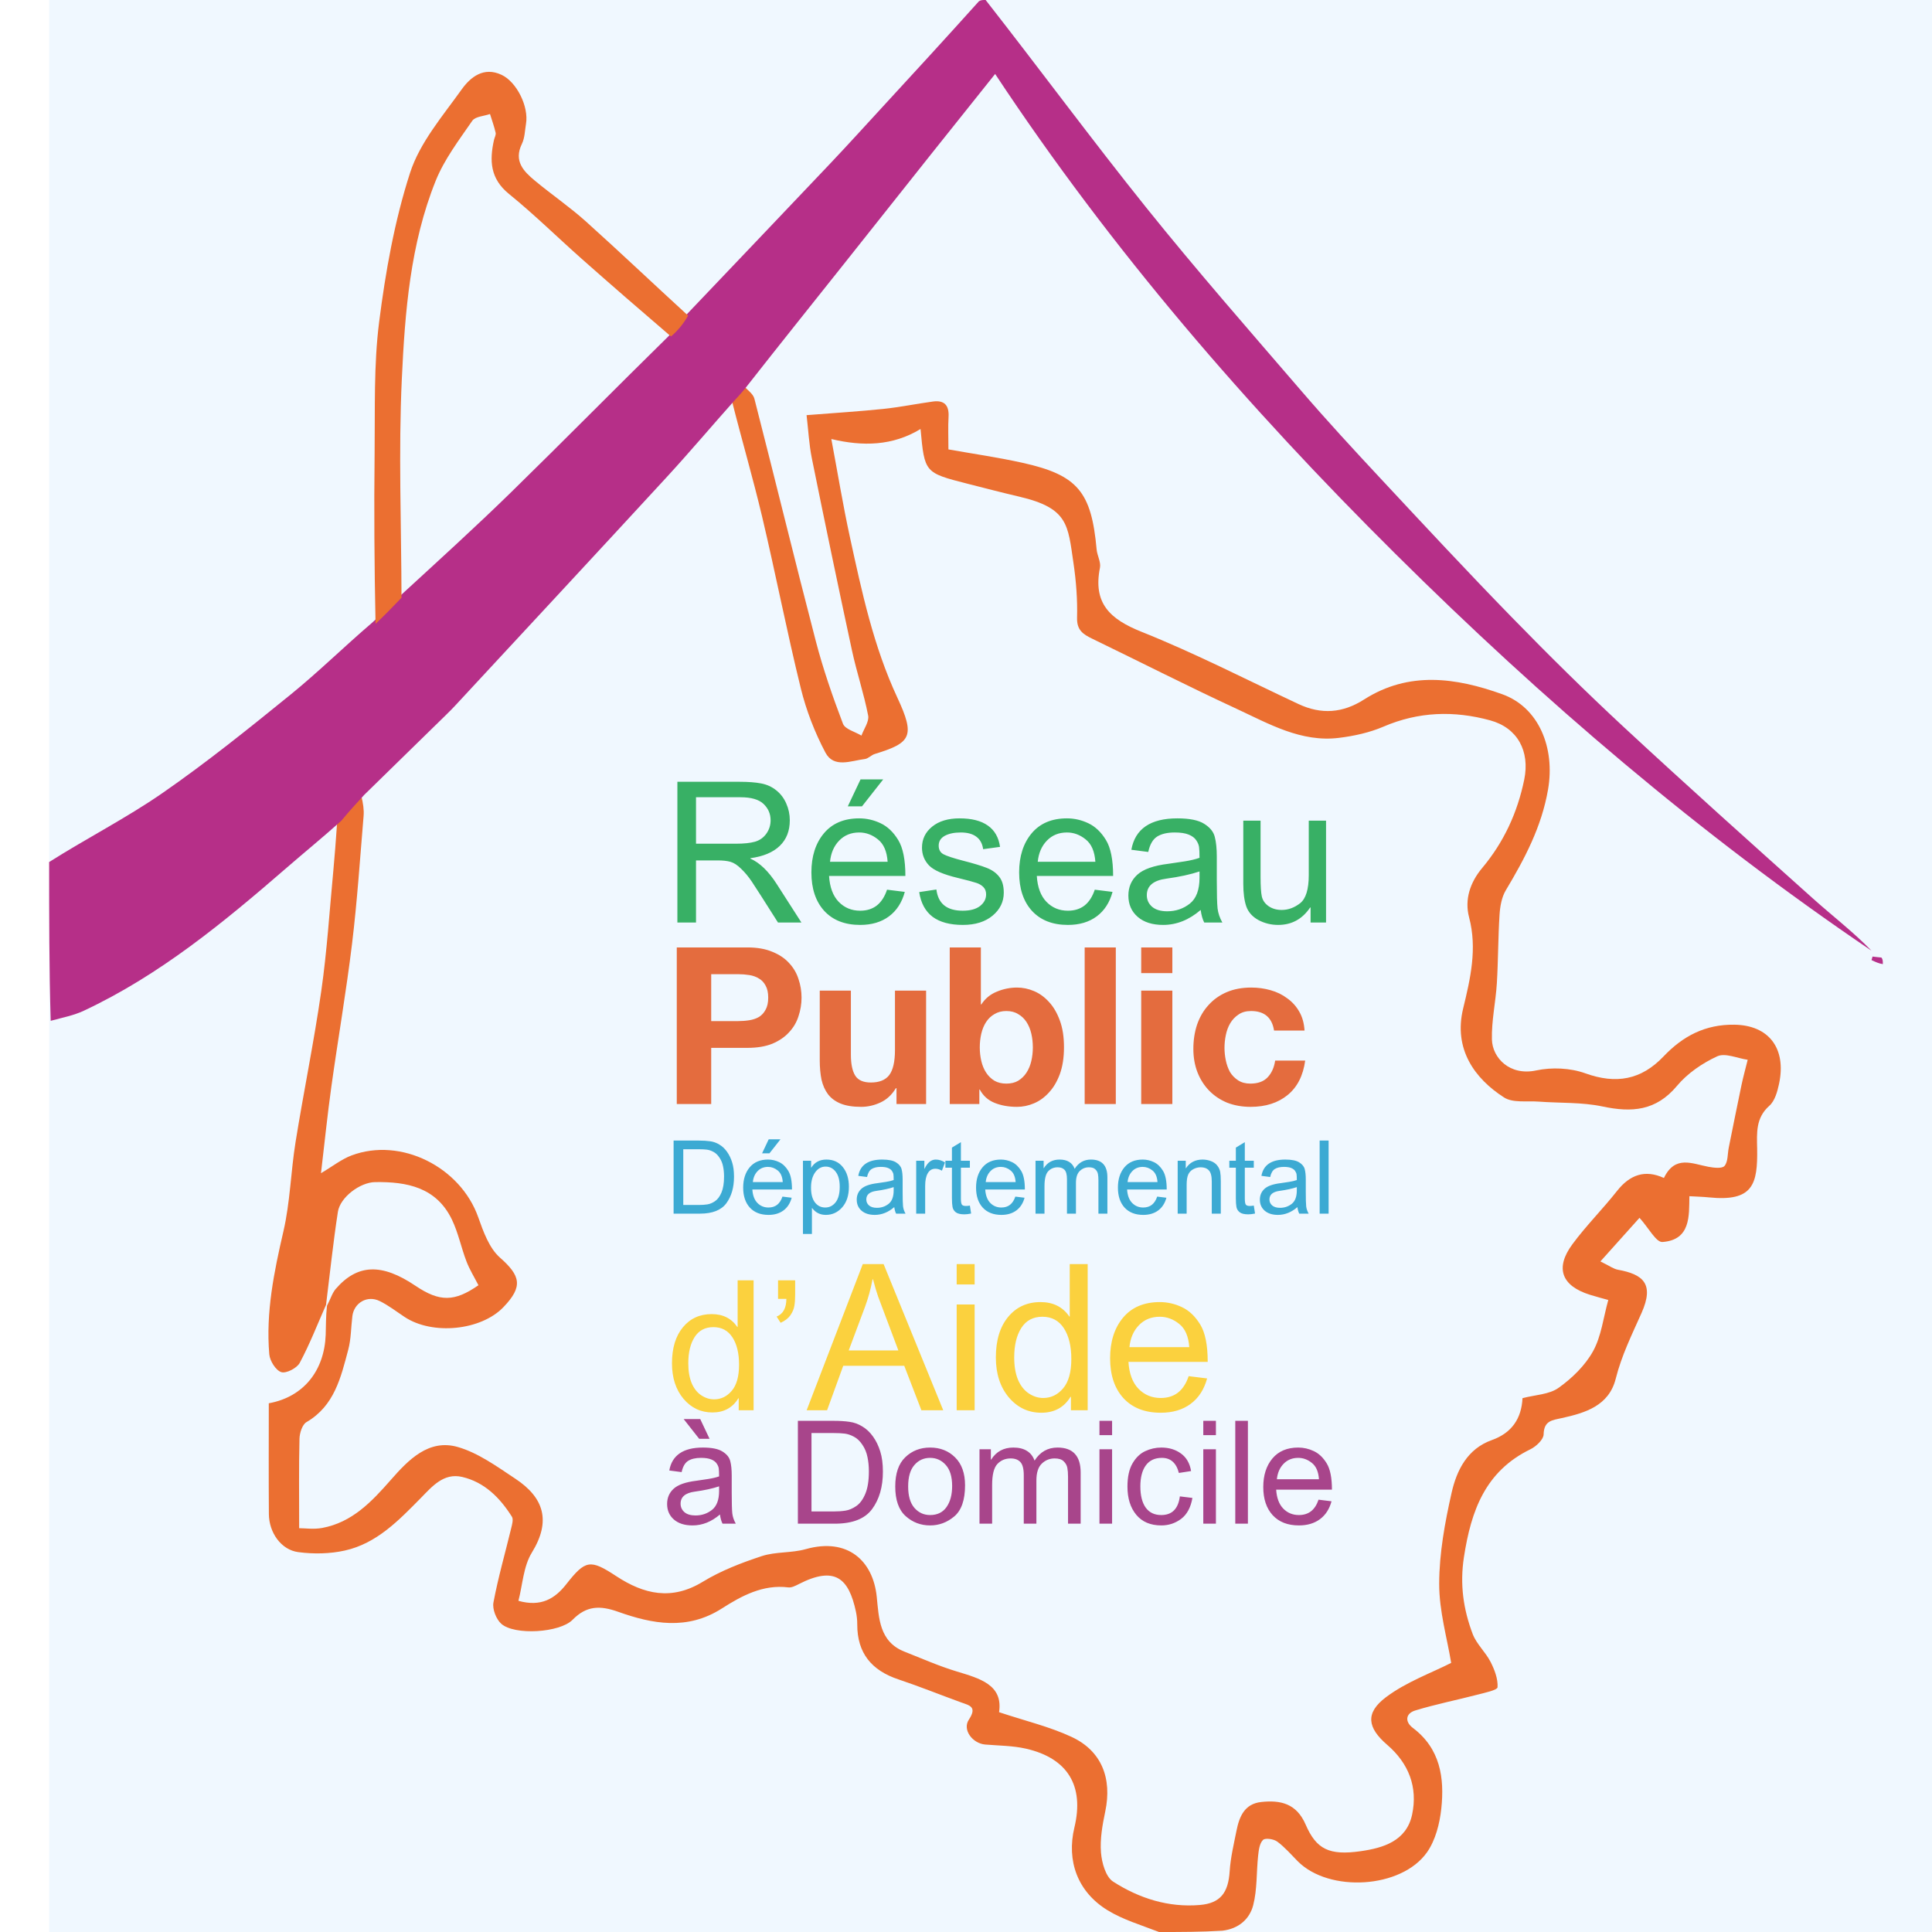 <svg width="40" height="40" viewBox="0 0 485 511" fill="white" xmlns="http://www.w3.org/2000/svg">
<rect width="100%" height="100%" fill="aliceblue" /> 
<path d="M293.557 511C288.686 509.118 283.988 507.727 279.947 505.249C272.019 500.386 269.043 492.223 271.178 483.324C273.808 472.359 269.429 465.043 258.368 462.511C254.871 461.711 251.188 461.717 247.585 461.418C244.257 461.141 241.478 457.537 243.246 454.854C245.534 451.383 243.418 451.078 241.135 450.248C235.612 448.24 230.156 446.035 224.586 444.172C217.57 441.824 213.723 437.274 213.738 429.662C213.741 428.504 213.616 427.322 213.371 426.19C211.494 417.535 207.921 414.035 198.254 418.994C197.402 419.43 196.377 419.963 195.506 419.854C188.789 419.018 183.137 422.101 177.933 425.426C168.771 431.279 159.561 429.536 150.495 426.306C145.637 424.575 142.097 424.7 138.439 428.426C135.062 431.865 123.056 432.596 119.573 429.469C118.233 428.267 117.187 425.577 117.511 423.852C118.747 417.259 120.617 410.788 122.194 404.258C122.438 403.245 122.842 401.865 122.394 401.155C119.23 396.149 115.157 392.022 109.236 390.638C104.314 389.488 101.251 393.224 98.326 396.19C92.459 402.137 86.659 408.217 78.235 410.101C74.268 410.989 69.933 411.06 65.892 410.526C61.326 409.922 58.152 405.338 58.116 400.46C58.042 390.608 58.094 380.755 58.094 371.159C67.383 369.471 72.797 362.444 73.144 353.043C73.23 350.688 73.157 348.326 73.487 345.367C74.468 343.467 74.887 341.963 75.808 340.901C81.543 334.288 87.981 334.077 96.866 340.066C103.319 344.414 107.218 344.33 113.546 339.938C112.46 337.813 111.213 335.814 110.384 333.651C108.978 329.987 108.207 326.038 106.509 322.533C102.38 314.011 94.588 312.526 86.197 312.659C82.227 312.722 76.964 316.666 76.37 320.522C75.11 328.685 74.257 336.911 73.237 345.112C70.966 350.257 68.924 355.528 66.277 360.468C65.526 361.869 62.676 363.338 61.389 362.916C59.938 362.44 58.371 359.935 58.223 358.194C57.282 347.129 59.471 336.427 61.963 325.674C63.746 317.983 63.909 309.925 65.169 302.092C67.316 288.741 70.058 275.481 71.978 262.1C73.487 251.588 74.151 240.952 75.157 230.368C75.535 226.396 75.82 222.416 76.162 217.643C78.192 214.658 80.208 212.47 82.585 210.539C83.031 212.472 83.308 214.166 83.169 215.824C82.224 227.096 81.475 238.395 80.114 249.618C78.582 262.251 76.398 274.802 74.642 287.409C73.6 294.889 72.835 302.409 71.9 310.299C74.992 308.472 77.332 306.598 79.997 305.599C93.028 300.716 108.772 308.636 113.486 321.943C114.835 325.75 116.385 330.11 119.23 332.62C124.708 337.452 125.393 340.28 120.14 345.743C114.199 351.921 101.416 353.196 94.054 348.353C91.858 346.908 89.756 345.258 87.413 344.112C84.136 342.51 80.634 344.579 80.198 348.115C79.832 351.076 79.868 354.138 79.108 356.988C77.156 364.317 75.455 371.834 68.066 376.135C66.953 376.782 66.25 379.009 66.212 380.526C66.026 388.031 66.127 395.542 66.127 404.196C67.623 404.196 69.989 404.546 72.214 404.133C80.137 402.659 85.279 397.225 90.393 391.395C94.963 386.186 100.375 380.504 108.08 382.721C113.515 384.285 118.468 387.91 123.311 391.114C130.816 396.079 132.848 402.254 127.671 410.652C125.434 414.281 125.224 419.179 124.119 423.405C130.108 425.087 133.771 422.836 136.756 419.036C141.846 412.557 143.096 412.349 149.981 416.871C157.307 421.683 164.637 423.392 172.856 418.379C177.669 415.444 183.092 413.354 188.468 411.584C192.145 410.373 196.335 410.802 200.086 409.743C211.17 406.615 217.908 412.776 218.89 422.325C219.466 427.924 219.541 434.22 226.228 436.85C230.795 438.647 235.305 440.654 239.989 442.071C246.223 443.957 252.333 445.627 251.248 452.861C258.17 455.165 264.582 456.674 270.434 459.402C278.412 463.12 281.168 470.399 279.329 479.139C278.581 482.692 277.918 486.418 278.202 489.986C278.416 492.684 279.458 496.419 281.41 497.673C288.285 502.091 296.032 504.567 304.366 503.853C309.835 503.384 311.879 500.567 312.24 494.932C312.47 491.346 313.328 487.791 314.035 484.248C314.782 480.501 316.145 477.104 320.583 476.617C325.717 476.055 329.922 477.02 332.333 482.584C335.162 489.117 338.549 490.828 346.953 489.618C352.823 488.773 358.988 486.96 360.487 479.975C362.05 472.687 359.586 466.38 353.902 461.492C348.687 457.008 348.007 453.098 353.555 448.915C358.946 444.851 365.598 442.486 370.824 439.82C369.767 433.346 367.636 426.105 367.655 418.869C367.675 410.834 369.162 402.691 370.944 394.81C372.291 388.857 375.1 383.2 381.58 380.889C386.843 379.014 389.429 375.208 389.692 369.802C393.053 368.918 396.735 368.85 399.223 367.079C402.792 364.539 406.248 361.182 408.35 357.386C410.539 353.435 411.062 348.548 412.379 343.835C411.258 343.519 409.369 343.037 407.51 342.454C400.027 340.106 398.231 335.41 402.877 329.11C406.513 324.18 410.896 319.817 414.695 314.998C418.102 310.676 422.125 309.282 427.094 311.567C430.047 305.433 434.579 307.812 438.855 308.606C440.278 308.871 442.481 309.139 443.126 308.375C444.066 307.262 443.907 305.215 444.238 303.57C445.353 298.041 446.451 292.509 447.612 286.99C448.085 284.746 448.703 282.533 449.254 280.305C446.533 279.919 443.306 278.417 441.198 279.386C437.26 281.196 433.32 283.889 430.55 287.206C425.01 293.838 418.606 294.302 410.869 292.658C405.393 291.495 399.616 291.791 393.978 291.368C390.875 291.135 387.144 291.771 384.803 290.266C377.099 285.314 371.368 277.538 373.998 266.713C375.899 258.883 377.761 250.929 375.562 242.614C374.327 237.946 375.817 233.41 379.015 229.592C384.732 222.766 388.358 214.956 390.152 206.18C391.679 198.709 388.413 192.516 381.137 190.529C371.595 187.922 362.221 188.199 352.936 192.185C349.247 193.769 345.143 194.668 341.141 195.16C331.116 196.393 322.608 191.43 314.008 187.446C301.175 181.501 288.562 175.075 275.83 168.906C273.464 167.76 271.791 166.66 271.876 163.399C272.003 158.592 271.634 153.718 270.93 148.954C269.437 138.865 269.609 134.415 256.648 131.376C252.037 130.295 247.45 129.106 242.861 127.933C231.545 125.04 231.547 125.032 230.479 113.47C223.099 117.953 215.202 118.111 206.879 116.118C208.586 125.211 209.966 133.663 211.786 142.019C214.939 156.492 218.013 170.928 224.358 184.549C229.12 194.771 227.976 196.488 218.376 199.422C217.447 199.706 216.66 200.645 215.744 200.757C212.088 201.205 207.54 203.255 205.31 199.038C202.491 193.709 200.244 187.901 198.803 182.037C195.109 167.009 192.161 151.796 188.594 136.734C186.169 126.491 183.202 116.379 180.545 105.851C181.627 104.329 182.641 103.164 183.656 102C184.641 103.139 186.192 104.13 186.528 105.438C192.012 126.798 197.216 148.231 202.776 169.57C204.708 176.984 207.236 184.264 209.959 191.424C210.515 192.885 213.164 193.536 214.848 194.561C215.487 192.783 216.928 190.849 216.62 189.258C215.496 183.456 213.585 177.813 212.338 172.03C208.693 155.128 205.168 138.199 201.733 121.253C200.982 117.545 200.797 113.721 200.333 109.803C207.509 109.236 214.077 108.836 220.616 108.158C225.015 107.703 229.367 106.8 233.753 106.201C236.744 105.793 238.065 107.178 237.885 110.269C237.729 112.957 237.852 115.661 237.852 118.866C244.386 120.03 250.964 120.968 257.432 122.404C272.037 125.647 275.67 130.054 277.05 145.321C277.198 146.956 278.228 148.668 277.931 150.158C276.046 159.598 280.602 163.782 288.944 167.114C303.07 172.757 316.661 179.762 330.463 186.224C336.474 189.039 342.143 188.618 347.775 185.02C359.648 177.436 372.109 179.23 384.345 183.622C394.012 187.092 398.349 197.784 396.451 208.8C394.748 218.678 390.287 227.102 385.28 235.464C384.187 237.29 383.762 239.709 383.621 241.894C383.229 247.938 383.275 254.01 382.907 260.056C382.604 265.038 381.468 270.013 381.604 274.965C381.735 279.758 386.278 284.626 393.3 283.125C397.428 282.243 402.333 282.456 406.285 283.879C414.422 286.81 421.069 285.65 426.992 279.42C432.089 274.059 437.984 270.919 445.734 271.026C454.78 271.151 459.562 277.214 457.541 286.69C457.104 288.736 456.42 291.196 454.981 292.466C451.338 295.684 451.679 299.673 451.751 303.774C451.915 313.235 450.698 317.9 438.964 316.697C437.361 316.532 435.746 316.501 433.829 316.39C433.738 321.56 434.214 327.938 426.712 328.502C425.029 328.628 423.051 324.763 420.636 322.106C417.794 325.276 414.283 329.192 410.296 333.639C412.667 334.788 413.748 335.62 414.939 335.837C421.507 337.034 424.641 339.489 421.183 347.258C418.632 352.99 415.898 358.489 414.352 364.649C412.55 371.829 406.309 373.695 400.107 375.068C397.544 375.636 395.363 375.734 395.277 379.389C395.245 380.756 393.283 382.594 391.774 383.327C379.857 389.115 376.095 399.548 374.203 411.824C373.083 419.085 374.052 425.649 376.506 432.161C377.514 434.836 379.908 436.947 381.236 439.541C382.294 441.608 383.226 444.051 383.092 446.258C383.045 447.029 379.685 447.73 377.778 448.227C372.288 449.658 366.704 450.759 361.287 452.421C358.813 453.181 358.479 455.355 360.7 457.028C367.943 462.484 369.086 470.237 368.212 478.377C367.787 482.343 366.671 486.733 364.437 489.91C357.65 499.559 338.52 500.613 330.255 492.3C328.481 490.516 326.821 488.56 324.817 487.087C323.878 486.397 321.664 486.062 321.061 486.647C320.145 487.537 319.925 489.345 319.767 490.802C319.293 495.186 319.549 499.737 318.454 503.941C317.518 507.537 314.661 510.151 310.305 510.654C304.782 511 299.404 511 293.557 511Z" fill="#EB6F31"/>
<path d="M184.917 101.682C183.782 103.166 182.768 104.329 181.34 105.849C175.079 112.868 169.361 119.652 163.36 126.172C144.767 146.374 126.068 166.476 107.405 186.612C106.608 187.472 105.775 188.298 104.938 189.117C97.752 196.147 90.562 203.172 83.374 210.198C81.358 212.384 79.342 214.57 77.258 217.102C72.401 221.461 67.556 225.408 62.836 229.501C46.192 243.935 29.237 257.923 9.131 267.348C6.516 268.574 3.593 269.132 0.407 270C0 256.159 0 242.317 0 228.002C10.005 221.666 20.402 216.378 29.915 209.794C41.663 201.662 52.838 192.657 63.948 183.638C71.155 177.786 77.803 171.235 85.331 164.78C88.144 162.281 90.328 160.001 92.822 157.603C102.841 148.389 112.707 139.457 122.22 130.157C136.163 116.527 149.852 102.634 163.969 88.775C165.755 86.828 167.223 84.959 168.691 83.09C181.326 69.814 193.979 56.556 206.585 43.252C211.165 38.419 215.638 33.482 220.148 28.582C228.713 19.277 237.271 9.965 245.925 0.328C246.466 0 246.912 0 247.693 0C262.059 18.348 275.767 36.959 290.217 54.965C303.498 71.514 317.499 87.483 331.341 103.568C338.075 111.393 345.084 118.984 352.126 126.533C363.638 138.873 375.131 151.236 386.909 163.316C396.607 173.264 406.493 183.049 416.675 192.491C433.133 207.75 449.852 222.725 466.569 237.698C471.696 242.29 477.176 246.483 482 251.455C436.583 220.715 395.035 185.159 356.14 146.552C317.051 107.752 281.02 66.186 250.206 19.562C244.253 27.017 238.71 33.937 233.191 40.876C225.376 50.702 217.59 60.552 209.77 70.374C201.539 80.714 193.283 91.033 184.917 101.682Z" fill="#B62F88"/>
<path d="M485 255C484 254.876 483 254.407 482 253.938C482.093 253.625 482.186 253.313 482.279 253C482.934 253.085 483.589 253.17 484.622 253.263C485 253.732 485 254.193 485 255Z" fill="#B62F88"/>
<path d="M93.195 158.098C91.013 160.373 88.831 162.649 86.328 165C86.02 149.955 85.908 134.832 86.083 119.713C86.216 108.184 85.831 96.545 87.279 85.162C88.971 71.852 91.354 58.423 95.461 45.707C98.047 37.7 104.068 30.706 109.103 23.659C111.434 20.398 114.934 17.554 119.688 19.807C123.688 21.702 126.894 28.216 126.124 32.741C125.821 34.523 125.808 36.469 125.045 38.035C122.813 42.618 125.492 45.313 128.498 47.808C132.925 51.484 137.706 54.746 141.98 58.585C151.005 66.694 159.8 75.062 169 83.48C167.844 85.5 166.377 87.365 164.472 88.995C156.321 82.011 148.577 75.298 140.906 68.502C134.456 62.787 128.301 56.713 121.618 51.294C116.642 47.26 116.43 42.471 117.663 36.998C117.807 36.361 118.222 35.673 118.092 35.106C117.708 33.429 117.114 31.802 116.602 30.155C114.999 30.724 112.697 30.807 111.913 31.946C108.402 37.051 104.525 42.132 102.238 47.815C95.509 64.542 94.109 82.46 93.281 100.185C92.38 119.448 93.152 138.79 93.195 158.098Z" fill="#EB6F31"/>
<path d="M186.32 373H182.383V369.836H182.289C180.773 372.336 178.484 373.586 175.422 373.586C172.375 373.586 169.828 372.383 167.781 369.977C165.75 367.555 164.734 364.422 164.734 360.578C164.734 356.562 165.695 353.391 167.617 351.062C169.539 348.734 172.078 347.57 175.234 347.57C178.203 347.57 180.461 348.703 182.008 350.969H182.102V338.641H186.32V373ZM175.867 370.117C177.711 370.117 179.273 369.359 180.555 367.844C181.836 366.328 182.477 364.031 182.477 360.953C182.477 357.922 181.891 355.508 180.719 353.711C179.547 351.914 177.867 351.016 175.68 351.016C173.492 351.016 171.836 351.898 170.711 353.664C169.602 355.414 169.047 357.719 169.047 360.578C169.047 362.641 169.344 364.391 169.938 365.828C170.547 367.25 171.391 368.32 172.469 369.039C173.547 369.758 174.68 370.117 175.867 370.117ZM197.312 342.461C197.312 343.586 197.242 344.562 197.102 345.391C196.977 346.203 196.633 347.023 196.07 347.852C195.508 348.664 194.641 349.336 193.469 349.867L192.414 348.227C194.117 347.539 194.977 345.977 194.992 343.539H192.789V338.641H197.312V342.461ZM236.477 373H230.702L226.167 361.24H210.03L205.759 373H200.354L215.198 334.346H220.709L236.477 373ZM224.611 357.18C221.447 348.812 219.663 344.066 219.259 342.941C218.854 341.799 218.406 340.278 217.914 338.38H217.782C217.29 340.981 216.631 343.39 215.805 345.604L211.48 357.18H224.611ZM244.782 373H240.036V345.024H244.782V373ZM244.782 339.725H240.036V334.346H244.782V339.725ZM274.683 373H270.253V369.44H270.147C268.442 372.253 265.867 373.659 262.422 373.659C258.994 373.659 256.129 372.306 253.826 369.599C251.541 366.874 250.398 363.35 250.398 359.025C250.398 354.508 251.479 350.939 253.642 348.32C255.804 345.701 258.66 344.392 262.211 344.392C265.551 344.392 268.091 345.666 269.831 348.215H269.937V334.346H274.683V373ZM262.923 369.757C264.997 369.757 266.755 368.904 268.196 367.199C269.638 365.494 270.358 362.91 270.358 359.447C270.358 356.037 269.699 353.321 268.381 351.3C267.062 349.278 265.173 348.268 262.712 348.268C260.251 348.268 258.388 349.261 257.122 351.247C255.874 353.216 255.25 355.809 255.25 359.025C255.25 361.346 255.584 363.314 256.252 364.932C256.938 366.531 257.887 367.735 259.1 368.544C260.312 369.353 261.587 369.757 262.923 369.757ZM306.429 360.212H285.467C285.66 363.306 286.539 365.67 288.104 367.305C289.686 368.939 291.654 369.757 294.01 369.757C295.82 369.757 297.341 369.282 298.571 368.333C299.802 367.366 300.742 365.916 301.393 363.982L306.271 364.589C305.479 367.507 304.029 369.748 301.92 371.312C299.811 372.877 297.174 373.659 294.01 373.659C289.809 373.659 286.521 372.376 284.148 369.81C281.793 367.226 280.615 363.701 280.615 359.236C280.615 354.824 281.758 351.247 284.043 348.505C286.346 345.763 289.58 344.392 293.746 344.392C295.785 344.392 297.745 344.84 299.626 345.736C301.524 346.633 303.133 348.162 304.451 350.324C305.77 352.469 306.429 355.765 306.429 360.212ZM301.551 356.31C301.357 353.462 300.47 351.414 298.888 350.166C297.323 348.9 295.609 348.268 293.746 348.268C291.514 348.268 289.677 349.015 288.235 350.509C286.794 352.003 285.959 353.937 285.73 356.31H301.551Z" fill="#FBD13E"/>
<path d="M165.162 301.673H171.833C173.002 301.673 174.008 301.734 174.852 301.857C175.696 301.972 176.5 302.262 177.265 302.728C178.038 303.185 178.71 303.817 179.282 304.626C179.862 305.435 180.314 306.366 180.64 307.421C180.974 308.467 181.141 309.737 181.141 311.231C181.141 314.079 180.464 316.421 179.11 318.258C177.757 320.086 175.428 321 172.123 321H165.162V301.673ZM167.72 318.706H171.859C172.703 318.706 173.455 318.653 174.114 318.548C174.782 318.442 175.454 318.157 176.131 317.691C176.816 317.225 177.383 316.46 177.832 315.397C178.28 314.333 178.504 312.927 178.504 311.178C178.504 310.211 178.416 309.311 178.24 308.476C178.073 307.632 177.757 306.867 177.291 306.182C176.834 305.487 176.307 304.982 175.709 304.666C175.111 304.34 174.527 304.143 173.956 304.072C173.393 304.002 172.668 303.967 171.78 303.967H167.72V318.706ZM196.473 314.606H185.992C186.089 316.153 186.528 317.335 187.311 318.152C188.102 318.97 189.086 319.378 190.264 319.378C191.169 319.378 191.929 319.141 192.544 318.667C193.16 318.183 193.63 317.458 193.955 316.491L196.394 316.794C195.999 318.253 195.273 319.374 194.219 320.156C193.164 320.938 191.846 321.33 190.264 321.33C188.163 321.33 186.52 320.688 185.333 319.405C184.155 318.113 183.566 316.351 183.566 314.118C183.566 311.912 184.138 310.124 185.28 308.752C186.432 307.381 188.049 306.696 190.132 306.696C191.151 306.696 192.131 306.92 193.072 307.368C194.021 307.816 194.825 308.581 195.484 309.662C196.144 310.734 196.473 312.382 196.473 314.606ZM194.034 312.655C193.938 311.231 193.494 310.207 192.703 309.583C191.92 308.95 191.063 308.634 190.132 308.634C189.016 308.634 188.097 309.007 187.376 309.754C186.656 310.501 186.238 311.468 186.124 312.655H194.034ZM193.428 301.343L190.514 305.048H188.563L190.316 301.343H193.428ZM201.588 308.818C202.476 307.403 203.808 306.696 205.583 306.696C207.42 306.696 208.87 307.364 209.934 308.7C210.997 310.027 211.529 311.758 211.529 313.894C211.529 316.17 210.94 317.981 209.762 319.326C208.584 320.662 207.139 321.33 205.425 321.33C203.922 321.33 202.718 320.732 201.812 319.537H201.747V326.379H199.374V307.012H201.536V308.818H201.588ZM205.267 319.378C206.374 319.378 207.288 318.921 208.009 318.007C208.738 317.084 209.103 315.713 209.103 313.894C209.103 312.18 208.751 310.862 208.048 309.939C207.354 309.016 206.462 308.555 205.372 308.555C204.247 308.555 203.32 309.069 202.59 310.097C201.87 311.125 201.509 312.457 201.509 314.092C201.509 315.823 201.856 317.137 202.551 318.034C203.245 318.93 204.15 319.378 205.267 319.378ZM226.505 321H224.014C223.785 320.561 223.623 319.985 223.526 319.273C221.935 320.644 220.217 321.33 218.371 321.33C216.895 321.33 215.73 320.96 214.877 320.222C214.025 319.484 213.599 318.508 213.599 317.295C213.599 316.135 214.007 315.182 214.825 314.435C215.651 313.679 217.079 313.178 219.109 312.932L221.324 312.602C222.15 312.47 222.832 312.308 223.368 312.114C223.368 311.402 223.346 310.901 223.302 310.611C223.258 310.312 223.126 310.005 222.906 309.688C222.695 309.372 222.353 309.117 221.878 308.924C221.403 308.73 220.766 308.634 219.966 308.634C218.947 308.634 218.138 308.823 217.541 309.201C216.952 309.579 216.547 310.282 216.328 311.31L214.007 311.007C214.262 309.574 214.917 308.498 215.972 307.777C217.026 307.056 218.477 306.696 220.322 306.696C222.001 306.696 223.231 306.946 224.014 307.447C224.805 307.939 225.288 308.537 225.464 309.24C225.648 309.943 225.741 310.849 225.741 311.956V315.146C225.741 317.089 225.776 318.394 225.846 319.062C225.925 319.721 226.145 320.367 226.505 321ZM223.368 314.843V313.986C222.128 314.399 220.612 314.729 218.819 314.975C217.026 315.212 216.13 315.968 216.13 317.243C216.13 317.884 216.372 318.416 216.855 318.838C217.338 319.251 218.033 319.458 218.938 319.458C220.107 319.458 221.135 319.11 222.023 318.416C222.919 317.713 223.368 316.522 223.368 314.843ZM236.947 307.447L236.129 309.636C235.541 309.293 234.965 309.122 234.402 309.122C233.515 309.122 232.842 309.521 232.385 310.321C231.928 311.112 231.7 312.224 231.7 313.657V321H229.327V307.012H231.489V309.122H231.542C232.297 307.504 233.286 306.696 234.508 306.696C235.316 306.696 236.129 306.946 236.947 307.447ZM243.855 320.974C243.152 321.114 242.559 321.185 242.075 321.185C241.038 321.185 240.282 321.004 239.808 320.644C239.333 320.275 239.043 319.809 238.938 319.247C238.832 318.684 238.779 317.902 238.779 316.9V308.845H237.052V307.012H238.779V303.532L241.152 302.095V307.012H243.525V308.845H241.152V317.032C241.152 317.735 241.223 318.236 241.363 318.535C241.513 318.825 241.882 318.97 242.471 318.97C242.813 318.97 243.165 318.935 243.525 318.864L243.855 320.974ZM258.067 314.606H247.586C247.683 316.153 248.122 317.335 248.904 318.152C249.695 318.97 250.68 319.378 251.857 319.378C252.763 319.378 253.523 319.141 254.138 318.667C254.753 318.183 255.224 317.458 255.549 316.491L257.988 316.794C257.592 318.253 256.867 319.374 255.812 320.156C254.758 320.938 253.439 321.33 251.857 321.33C249.757 321.33 248.113 320.688 246.927 319.405C245.749 318.113 245.16 316.351 245.16 314.118C245.16 311.912 245.731 310.124 246.874 308.752C248.025 307.381 249.643 306.696 251.726 306.696C252.745 306.696 253.725 306.92 254.666 307.368C255.615 307.816 256.419 308.581 257.078 309.662C257.737 310.734 258.067 312.382 258.067 314.606ZM255.628 312.655C255.531 311.231 255.087 310.207 254.296 309.583C253.514 308.95 252.657 308.634 251.726 308.634C250.609 308.634 249.691 309.007 248.97 309.754C248.25 310.501 247.832 311.468 247.718 312.655H255.628ZM279.899 321H277.526V312.167C277.526 311.517 277.482 310.963 277.394 310.506C277.306 310.04 277.078 309.631 276.708 309.28C276.348 308.919 275.781 308.739 275.008 308.739C274.076 308.739 273.272 309.064 272.595 309.715C271.918 310.365 271.58 311.42 271.58 312.879V321H269.207V311.903C269.207 310.69 268.992 309.86 268.561 309.412C268.139 308.963 267.537 308.739 266.755 308.739C265.735 308.739 264.896 309.091 264.237 309.794C263.586 310.497 263.261 311.811 263.261 313.736V321H260.888V307.012H263.024V308.963H263.077C264.026 307.452 265.419 306.696 267.256 306.696C268.284 306.696 269.128 306.902 269.787 307.315C270.455 307.72 270.938 308.331 271.237 309.148C272.274 307.513 273.711 306.696 275.548 306.696C276.999 306.696 278.084 307.087 278.805 307.869C279.534 308.651 279.899 309.825 279.899 311.389V321ZM295.587 314.606H285.106C285.203 316.153 285.643 317.335 286.425 318.152C287.216 318.97 288.2 319.378 289.378 319.378C290.283 319.378 291.043 319.141 291.659 318.667C292.274 318.183 292.744 317.458 293.069 316.491L295.508 316.794C295.113 318.253 294.388 319.374 293.333 320.156C292.278 320.938 290.96 321.33 289.378 321.33C287.277 321.33 285.634 320.688 284.447 319.405C283.27 318.113 282.681 316.351 282.681 314.118C282.681 311.912 283.252 310.124 284.395 308.752C285.546 307.381 287.163 306.696 289.246 306.696C290.266 306.696 291.246 306.92 292.186 307.368C293.135 307.816 293.939 308.581 294.599 309.662C295.258 310.734 295.587 312.382 295.587 314.606ZM293.148 312.655C293.052 311.231 292.608 310.207 291.817 309.583C291.035 308.95 290.178 308.634 289.246 308.634C288.13 308.634 287.211 309.007 286.491 309.754C285.77 310.501 285.353 311.468 285.238 312.655H293.148ZM309.892 321H307.505V312.497C307.505 311.064 307.246 310.08 306.728 309.543C306.218 309.007 305.506 308.739 304.592 308.739C303.889 308.739 303.221 308.911 302.588 309.253C301.964 309.596 301.52 310.08 301.256 310.704C300.993 311.328 300.861 312.211 300.861 313.354V321H298.488V307.012H300.624V308.99H300.676C301.177 308.225 301.792 307.654 302.522 307.276C303.26 306.889 304.113 306.696 305.08 306.696C305.818 306.696 306.547 306.828 307.268 307.091C307.989 307.355 308.551 307.75 308.956 308.278C309.369 308.805 309.628 309.368 309.733 309.965C309.839 310.563 309.892 311.372 309.892 312.391V321ZM318.949 320.974C318.246 321.114 317.652 321.185 317.169 321.185C316.132 321.185 315.376 321.004 314.901 320.644C314.427 320.275 314.137 319.809 314.031 319.247C313.926 318.684 313.873 317.902 313.873 316.9V308.845H312.146V307.012H313.873V303.532L316.246 302.095V307.012H318.619V308.845H316.246V317.032C316.246 317.735 316.316 318.236 316.457 318.535C316.606 318.825 316.976 318.97 317.564 318.97C317.907 318.97 318.259 318.935 318.619 318.864L318.949 320.974ZM333.134 321H330.643C330.414 320.561 330.251 319.985 330.155 319.273C328.564 320.644 326.846 321.33 325 321.33C323.523 321.33 322.359 320.96 321.506 320.222C320.654 319.484 320.228 318.508 320.228 317.295C320.228 316.135 320.636 315.182 321.454 314.435C322.28 313.679 323.708 313.178 325.738 312.932L327.953 312.602C328.779 312.47 329.46 312.308 329.997 312.114C329.997 311.402 329.975 310.901 329.931 310.611C329.887 310.312 329.755 310.005 329.535 309.688C329.324 309.372 328.981 309.117 328.507 308.924C328.032 308.73 327.395 308.634 326.595 308.634C325.576 308.634 324.767 308.823 324.169 309.201C323.581 309.579 323.176 310.282 322.957 311.31L320.636 311.007C320.891 309.574 321.546 308.498 322.601 307.777C323.655 307.056 325.105 306.696 326.951 306.696C328.63 306.696 329.86 306.946 330.643 307.447C331.434 307.939 331.917 308.537 332.093 309.24C332.277 309.943 332.37 310.849 332.37 311.956V315.146C332.37 317.089 332.405 318.394 332.475 319.062C332.554 319.721 332.774 320.367 333.134 321ZM329.997 314.843V313.986C328.757 314.399 327.241 314.729 325.448 314.975C323.655 315.212 322.759 315.968 322.759 317.243C322.759 317.884 323 318.416 323.484 318.838C323.967 319.251 324.662 319.458 325.567 319.458C326.736 319.458 327.764 319.11 328.652 318.416C329.548 317.713 329.997 316.522 329.997 314.843ZM338.408 321H336.035V301.673H338.408V321Z" fill="#3CAAD3"/>
<path d="M181.612 403H178.105C177.784 402.382 177.555 401.571 177.419 400.569C175.18 402.499 172.762 403.464 170.164 403.464C168.086 403.464 166.447 402.944 165.247 401.905C164.047 400.866 163.447 399.493 163.447 397.786C163.447 396.153 164.022 394.811 165.173 393.76C166.336 392.696 168.346 391.991 171.203 391.645L174.32 391.181C175.483 390.995 176.442 390.766 177.196 390.494C177.196 389.492 177.165 388.787 177.104 388.379C177.042 387.958 176.856 387.525 176.547 387.08C176.25 386.635 175.768 386.276 175.1 386.004C174.432 385.732 173.535 385.596 172.409 385.596C170.974 385.596 169.836 385.862 168.995 386.394C168.166 386.925 167.597 387.915 167.288 389.362L164.022 388.936C164.381 386.919 165.303 385.404 166.787 384.39C168.271 383.375 170.312 382.868 172.91 382.868C175.273 382.868 177.005 383.221 178.105 383.926C179.219 384.618 179.899 385.46 180.146 386.449C180.406 387.439 180.536 388.713 180.536 390.271V394.762C180.536 397.495 180.586 399.332 180.685 400.272C180.796 401.2 181.105 402.109 181.612 403ZM177.196 394.335V393.129C175.452 393.71 173.318 394.174 170.795 394.521C168.271 394.854 167.01 395.918 167.01 397.712C167.01 398.615 167.35 399.363 168.03 399.957C168.711 400.538 169.688 400.829 170.962 400.829C172.607 400.829 174.054 400.34 175.304 399.363C176.565 398.374 177.196 396.698 177.196 394.335ZM174.673 380.549H171.927L167.826 375.335H172.205L174.673 380.549ZM198.033 375.799H207.422C209.067 375.799 210.483 375.885 211.671 376.059C212.858 376.219 213.99 376.628 215.066 377.283C216.155 377.926 217.101 378.817 217.905 379.955C218.722 381.093 219.359 382.404 219.816 383.889C220.286 385.361 220.521 387.148 220.521 389.251C220.521 393.259 219.569 396.555 217.664 399.141C215.759 401.714 212.481 403 207.83 403H198.033V375.799ZM201.633 399.771H207.459C208.646 399.771 209.704 399.697 210.632 399.549C211.572 399.4 212.518 398.998 213.471 398.343C214.436 397.687 215.233 396.611 215.864 395.114C216.495 393.618 216.811 391.638 216.811 389.177C216.811 387.816 216.687 386.548 216.439 385.373C216.204 384.186 215.759 383.109 215.104 382.145C214.46 381.167 213.718 380.456 212.877 380.011C212.036 379.553 211.213 379.275 210.409 379.176C209.618 379.077 208.597 379.027 207.348 379.027H201.633V399.771ZM233.009 382.868C235.668 382.868 237.87 383.734 239.614 385.466C241.371 387.198 242.249 389.659 242.249 392.851C242.249 396.722 241.303 399.462 239.41 401.07C237.518 402.666 235.384 403.464 233.009 403.464C230.522 403.464 228.364 402.641 226.533 400.996C224.702 399.351 223.787 396.741 223.787 393.166C223.787 389.702 224.672 387.123 226.44 385.429C228.209 383.722 230.399 382.868 233.009 382.868ZM233.009 400.718C234.914 400.718 236.361 400.013 237.351 398.603C238.34 397.192 238.835 395.337 238.835 393.036C238.835 390.575 238.272 388.719 237.146 387.47C236.033 386.22 234.654 385.596 233.009 385.596C231.314 385.596 229.923 386.233 228.834 387.507C227.745 388.769 227.201 390.655 227.201 393.166C227.201 395.665 227.752 397.551 228.853 398.825C229.966 400.087 231.351 400.718 233.009 400.718ZM272.827 403H269.487V390.568C269.487 389.653 269.425 388.874 269.302 388.23C269.178 387.575 268.856 387 268.337 386.505C267.83 385.998 267.032 385.744 265.943 385.744C264.632 385.744 263.5 386.202 262.548 387.117C261.595 388.033 261.119 389.517 261.119 391.57V403H257.779V390.197C257.779 388.49 257.476 387.321 256.87 386.69C256.276 386.06 255.429 385.744 254.328 385.744C252.893 385.744 251.712 386.239 250.784 387.229C249.869 388.218 249.411 390.067 249.411 392.776V403H246.071V383.313H249.077V386.06H249.151C250.487 383.932 252.448 382.868 255.033 382.868C256.48 382.868 257.668 383.159 258.596 383.74C259.536 384.309 260.216 385.169 260.637 386.319C262.096 384.019 264.119 382.868 266.704 382.868C268.745 382.868 270.273 383.419 271.287 384.52C272.314 385.62 272.827 387.272 272.827 389.474V403ZM281.14 403H277.8V383.313H281.14V403ZM281.14 379.584H277.8V375.799H281.14V379.584ZM302.385 396.19C301.952 398.701 300.962 400.545 299.416 401.72C297.87 402.882 296.119 403.464 294.165 403.464C291.308 403.464 289.1 402.53 287.541 400.662C285.982 398.782 285.203 396.296 285.203 393.203C285.203 390.643 285.648 388.595 286.539 387.062C287.442 385.515 288.568 384.433 289.916 383.814C291.264 383.184 292.681 382.868 294.165 382.868C296.194 382.868 297.925 383.394 299.36 384.445C300.808 385.497 301.698 387.043 302.032 389.084L298.804 389.585C298.47 388.261 297.925 387.266 297.171 386.598C296.429 385.93 295.476 385.596 294.313 385.596C292.446 385.596 291.029 386.257 290.064 387.581C289.1 388.905 288.617 390.754 288.617 393.129C288.617 395.553 289.087 397.427 290.027 398.751C290.98 400.062 292.347 400.718 294.128 400.718C295.563 400.718 296.688 400.31 297.505 399.493C298.334 398.664 298.853 397.427 299.063 395.782L302.385 396.19ZM308.601 403H305.261V383.313H308.601V403ZM308.601 379.584H305.261V375.799H308.601V379.584ZM317.062 403H313.722V375.799H317.062V403ZM339.29 394.001H324.539C324.675 396.178 325.294 397.842 326.395 398.992C327.508 400.143 328.893 400.718 330.551 400.718C331.825 400.718 332.895 400.384 333.761 399.716C334.627 399.035 335.288 398.015 335.746 396.654L339.179 397.081C338.622 399.134 337.602 400.712 336.117 401.812C334.633 402.913 332.777 403.464 330.551 403.464C327.594 403.464 325.281 402.561 323.611 400.755C321.954 398.937 321.125 396.456 321.125 393.314C321.125 390.21 321.929 387.692 323.537 385.763C325.158 383.833 327.434 382.868 330.365 382.868C331.8 382.868 333.179 383.184 334.503 383.814C335.839 384.445 336.971 385.521 337.898 387.043C338.826 388.552 339.29 390.871 339.29 394.001ZM335.857 391.255C335.721 389.251 335.097 387.81 333.983 386.932C332.882 386.041 331.676 385.596 330.365 385.596C328.794 385.596 327.502 386.121 326.487 387.173C325.473 388.224 324.885 389.585 324.725 391.255H335.857Z" fill="#A8458B"/>
<path d="M175.108 270.076H182.184C183.228 270.076 184.233 269.999 185.2 269.844C186.167 269.689 187.017 269.399 187.752 268.974C188.487 268.51 189.067 267.872 189.492 267.06C189.956 266.248 190.188 265.185 190.188 263.87C190.188 262.555 189.956 261.492 189.492 260.68C189.067 259.868 188.487 259.249 187.752 258.824C187.017 258.36 186.167 258.051 185.2 257.896C184.233 257.741 183.228 257.664 182.184 257.664H175.108V270.076ZM166.002 250.588H184.678C187.269 250.588 189.473 250.975 191.29 251.748C193.107 252.483 194.577 253.469 195.698 254.706C196.858 255.943 197.689 257.355 198.192 258.94C198.733 260.525 199.004 262.169 199.004 263.87C199.004 265.533 198.733 267.176 198.192 268.8C197.689 270.385 196.858 271.797 195.698 273.034C194.577 274.271 193.107 275.277 191.29 276.05C189.473 276.785 187.269 277.152 184.678 277.152H175.108V292H166.002V250.588ZM231.948 292H224.118V287.824H223.944C222.9 289.564 221.546 290.821 219.884 291.594C218.221 292.367 216.52 292.754 214.78 292.754C212.576 292.754 210.758 292.464 209.328 291.884C207.936 291.304 206.834 290.492 206.022 289.448C205.21 288.365 204.63 287.07 204.282 285.562C203.972 284.015 203.818 282.314 203.818 280.458V262.014H212.054V278.95C212.054 281.425 212.44 283.281 213.214 284.518C213.987 285.717 215.36 286.316 217.332 286.316C219.574 286.316 221.198 285.659 222.204 284.344C223.209 282.991 223.712 280.787 223.712 277.732V262.014H231.948V292ZM260.18 277.036C260.18 275.76 260.045 274.542 259.774 273.382C259.504 272.222 259.078 271.197 258.498 270.308C257.918 269.419 257.184 268.723 256.294 268.22C255.444 267.679 254.4 267.408 253.162 267.408C251.964 267.408 250.92 267.679 250.03 268.22C249.141 268.723 248.406 269.419 247.826 270.308C247.246 271.197 246.821 272.222 246.55 273.382C246.28 274.542 246.144 275.76 246.144 277.036C246.144 278.273 246.28 279.472 246.55 280.632C246.821 281.792 247.246 282.817 247.826 283.706C248.406 284.595 249.141 285.311 250.03 285.852C250.92 286.355 251.964 286.606 253.162 286.606C254.4 286.606 255.444 286.355 256.294 285.852C257.184 285.311 257.918 284.595 258.498 283.706C259.078 282.817 259.504 281.792 259.774 280.632C260.045 279.472 260.18 278.273 260.18 277.036ZM238.198 250.588H246.434V265.668H246.55C247.556 264.121 248.909 263 250.61 262.304C252.35 261.569 254.148 261.202 256.004 261.202C257.512 261.202 259.001 261.511 260.47 262.13C261.94 262.749 263.254 263.696 264.414 264.972C265.613 266.248 266.58 267.891 267.314 269.902C268.049 271.874 268.416 274.233 268.416 276.978C268.416 279.723 268.049 282.101 267.314 284.112C266.58 286.084 265.613 287.708 264.414 288.984C263.254 290.26 261.94 291.207 260.47 291.826C259.001 292.445 257.512 292.754 256.004 292.754C253.8 292.754 251.828 292.406 250.088 291.71C248.348 291.014 247.034 289.835 246.144 288.172H246.028V292H238.198V250.588ZM273.887 250.588H282.123V292H273.887V250.588ZM297.077 257.374H288.841V250.588H297.077V257.374ZM288.841 262.014H297.077V292H288.841V262.014ZM323.978 272.57C323.436 269.129 321.406 267.408 317.888 267.408C316.573 267.408 315.471 267.717 314.582 268.336C313.692 268.916 312.958 269.689 312.378 270.656C311.836 271.584 311.45 272.628 311.218 273.788C310.986 274.909 310.87 276.031 310.87 277.152C310.87 278.235 310.986 279.337 311.218 280.458C311.45 281.579 311.817 282.604 312.32 283.532C312.861 284.421 313.576 285.156 314.466 285.736C315.355 286.316 316.438 286.606 317.714 286.606C319.686 286.606 321.194 286.065 322.238 284.982C323.32 283.861 323.997 282.372 324.268 280.516H332.214C331.672 284.499 330.126 287.534 327.574 289.622C325.022 291.71 321.754 292.754 317.772 292.754C315.529 292.754 313.46 292.387 311.566 291.652C309.71 290.879 308.124 289.815 306.81 288.462C305.495 287.109 304.47 285.504 303.736 283.648C303.001 281.753 302.634 279.685 302.634 277.442C302.634 275.122 302.962 272.976 303.62 271.004C304.316 268.993 305.321 267.273 306.636 265.842C307.95 264.373 309.555 263.232 311.45 262.42C313.344 261.608 315.51 261.202 317.946 261.202C319.724 261.202 321.426 261.434 323.05 261.898C324.712 262.362 326.182 263.077 327.458 264.044C328.772 264.972 329.836 266.151 330.648 267.582C331.46 268.974 331.924 270.637 332.04 272.57H323.978Z" fill="#E46C3E"/>
<path d="M198.969 244H192.773C189.066 238.143 186.764 234.546 185.867 233.209C184.97 231.872 184.022 230.729 183.023 229.781C182.042 228.816 181.111 228.207 180.23 227.953C179.367 227.699 178.216 227.572 176.777 227.572H171.09V244H166.164V206.777H182.643C184.894 206.777 186.781 206.921 188.305 207.209C189.828 207.497 191.165 208.106 192.316 209.037C193.467 209.951 194.348 211.111 194.957 212.516C195.583 213.921 195.896 215.402 195.896 216.959C195.896 219.769 195.008 222.029 193.23 223.738C191.453 225.448 188.863 226.531 185.461 226.988V227.09C187.949 228.19 190.285 230.45 192.469 233.869L198.969 244ZM171.09 223.154H181.652C183.785 223.154 185.469 222.977 186.705 222.621C187.958 222.249 188.956 221.538 189.701 220.488C190.446 219.439 190.818 218.262 190.818 216.959C190.818 215.266 190.201 213.827 188.965 212.643C187.729 211.458 185.689 210.865 182.846 210.865H171.09V223.154ZM226.467 231.686H206.281C206.467 234.665 207.314 236.941 208.82 238.516C210.344 240.09 212.24 240.877 214.508 240.877C216.251 240.877 217.715 240.42 218.9 239.506C220.085 238.575 220.991 237.178 221.617 235.316L226.314 235.9C225.553 238.71 224.156 240.868 222.125 242.375C220.094 243.882 217.555 244.635 214.508 244.635C210.462 244.635 207.297 243.399 205.012 240.928C202.743 238.439 201.609 235.046 201.609 230.746C201.609 226.497 202.71 223.053 204.91 220.412C207.128 217.771 210.242 216.451 214.254 216.451C216.217 216.451 218.105 216.883 219.916 217.746C221.744 218.609 223.293 220.082 224.562 222.164C225.832 224.229 226.467 227.403 226.467 231.686ZM221.77 227.928C221.583 225.186 220.729 223.214 219.205 222.012C217.699 220.793 216.048 220.184 214.254 220.184C212.104 220.184 210.335 220.903 208.947 222.342C207.559 223.781 206.755 225.643 206.535 227.928H221.77ZM220.602 206.143L214.99 213.277H211.232L214.609 206.143H220.602ZM247.033 224.602C246.83 223.129 246.229 222.029 245.23 221.301C244.249 220.556 242.878 220.184 241.117 220.184C239.374 220.184 237.96 220.48 236.877 221.072C235.811 221.665 235.277 222.528 235.277 223.662C235.277 224.729 235.701 225.49 236.547 225.947C237.41 226.404 239.103 226.963 241.625 227.623C244.469 228.351 246.593 228.994 247.998 229.553C249.42 230.111 250.52 230.898 251.299 231.914C252.094 232.913 252.492 234.309 252.492 236.104C252.492 238.507 251.51 240.53 249.547 242.172C247.583 243.814 244.96 244.635 241.676 244.635C238.257 244.635 235.582 243.915 233.652 242.477C231.74 241.021 230.563 238.846 230.123 235.951L234.668 235.266C234.905 237.145 235.599 238.549 236.75 239.48C237.918 240.411 239.543 240.877 241.625 240.877C243.622 240.877 245.154 240.462 246.221 239.633C247.287 238.786 247.82 237.762 247.82 236.561C247.82 235.748 247.575 235.096 247.084 234.605C246.593 234.115 245.975 233.751 245.23 233.514C244.503 233.26 242.852 232.82 240.279 232.193C236.454 231.279 233.923 230.171 232.688 228.867C231.469 227.564 230.859 226.007 230.859 224.195C230.859 221.944 231.757 220.09 233.551 218.635C235.345 217.179 237.757 216.451 240.787 216.451C244.003 216.451 246.5 217.086 248.277 218.355C250.072 219.608 251.146 221.487 251.502 223.992L247.033 224.602ZM281.412 231.686H261.227C261.413 234.665 262.259 236.941 263.766 238.516C265.289 240.09 267.185 240.877 269.453 240.877C271.197 240.877 272.661 240.42 273.846 239.506C275.031 238.575 275.936 237.178 276.562 235.316L281.26 235.9C280.498 238.71 279.102 240.868 277.07 242.375C275.039 243.882 272.5 244.635 269.453 244.635C265.408 244.635 262.242 243.399 259.957 240.928C257.689 238.439 256.555 235.046 256.555 230.746C256.555 226.497 257.655 223.053 259.855 220.412C262.073 217.771 265.188 216.451 269.199 216.451C271.163 216.451 273.05 216.883 274.861 217.746C276.689 218.609 278.238 220.082 279.508 222.164C280.777 224.229 281.412 227.403 281.412 231.686ZM276.715 227.928C276.529 225.186 275.674 223.214 274.15 222.012C272.644 220.793 270.993 220.184 269.199 220.184C267.049 220.184 265.281 220.903 263.893 222.342C262.505 223.781 261.701 225.643 261.48 227.928H276.715ZM310.307 244H305.508C305.068 243.154 304.755 242.045 304.568 240.674C301.505 243.314 298.195 244.635 294.641 244.635C291.797 244.635 289.554 243.924 287.912 242.502C286.27 241.08 285.449 239.201 285.449 236.865C285.449 234.631 286.236 232.794 287.811 231.355C289.402 229.9 292.152 228.935 296.062 228.461L300.328 227.826C301.919 227.572 303.231 227.259 304.264 226.887C304.264 225.516 304.221 224.551 304.137 223.992C304.052 223.417 303.798 222.824 303.375 222.215C302.969 221.605 302.309 221.115 301.395 220.742C300.48 220.37 299.253 220.184 297.713 220.184C295.749 220.184 294.192 220.548 293.041 221.275C291.907 222.003 291.128 223.357 290.705 225.338L286.236 224.754C286.727 221.995 287.988 219.921 290.02 218.533C292.051 217.145 294.844 216.451 298.398 216.451C301.632 216.451 304.001 216.934 305.508 217.898C307.031 218.846 307.962 219.997 308.301 221.352C308.656 222.706 308.834 224.449 308.834 226.582V232.727C308.834 236.467 308.902 238.981 309.037 240.268C309.189 241.537 309.613 242.781 310.307 244ZM304.264 232.143V230.492C301.877 231.288 298.957 231.923 295.504 232.396C292.051 232.854 290.324 234.309 290.324 236.764C290.324 237.999 290.79 239.023 291.721 239.836C292.652 240.632 293.989 241.029 295.732 241.029C297.984 241.029 299.964 240.361 301.674 239.023C303.4 237.669 304.264 235.376 304.264 232.143ZM337.729 244H333.641V240.039H333.514C331.449 243.103 328.63 244.635 325.059 244.635C323.18 244.635 321.436 244.203 319.828 243.34C318.237 242.46 317.171 241.258 316.629 239.734C316.104 238.194 315.842 236.205 315.842 233.768V217.061H320.412V231.99C320.412 234.377 320.522 236.087 320.742 237.119C320.979 238.152 321.58 239.007 322.545 239.684C323.51 240.344 324.661 240.674 325.998 240.674C327.725 240.674 329.35 240.081 330.873 238.896C332.396 237.695 333.158 235.215 333.158 231.457V217.061H337.729V244Z" fill="#38B065"/>
</svg>
